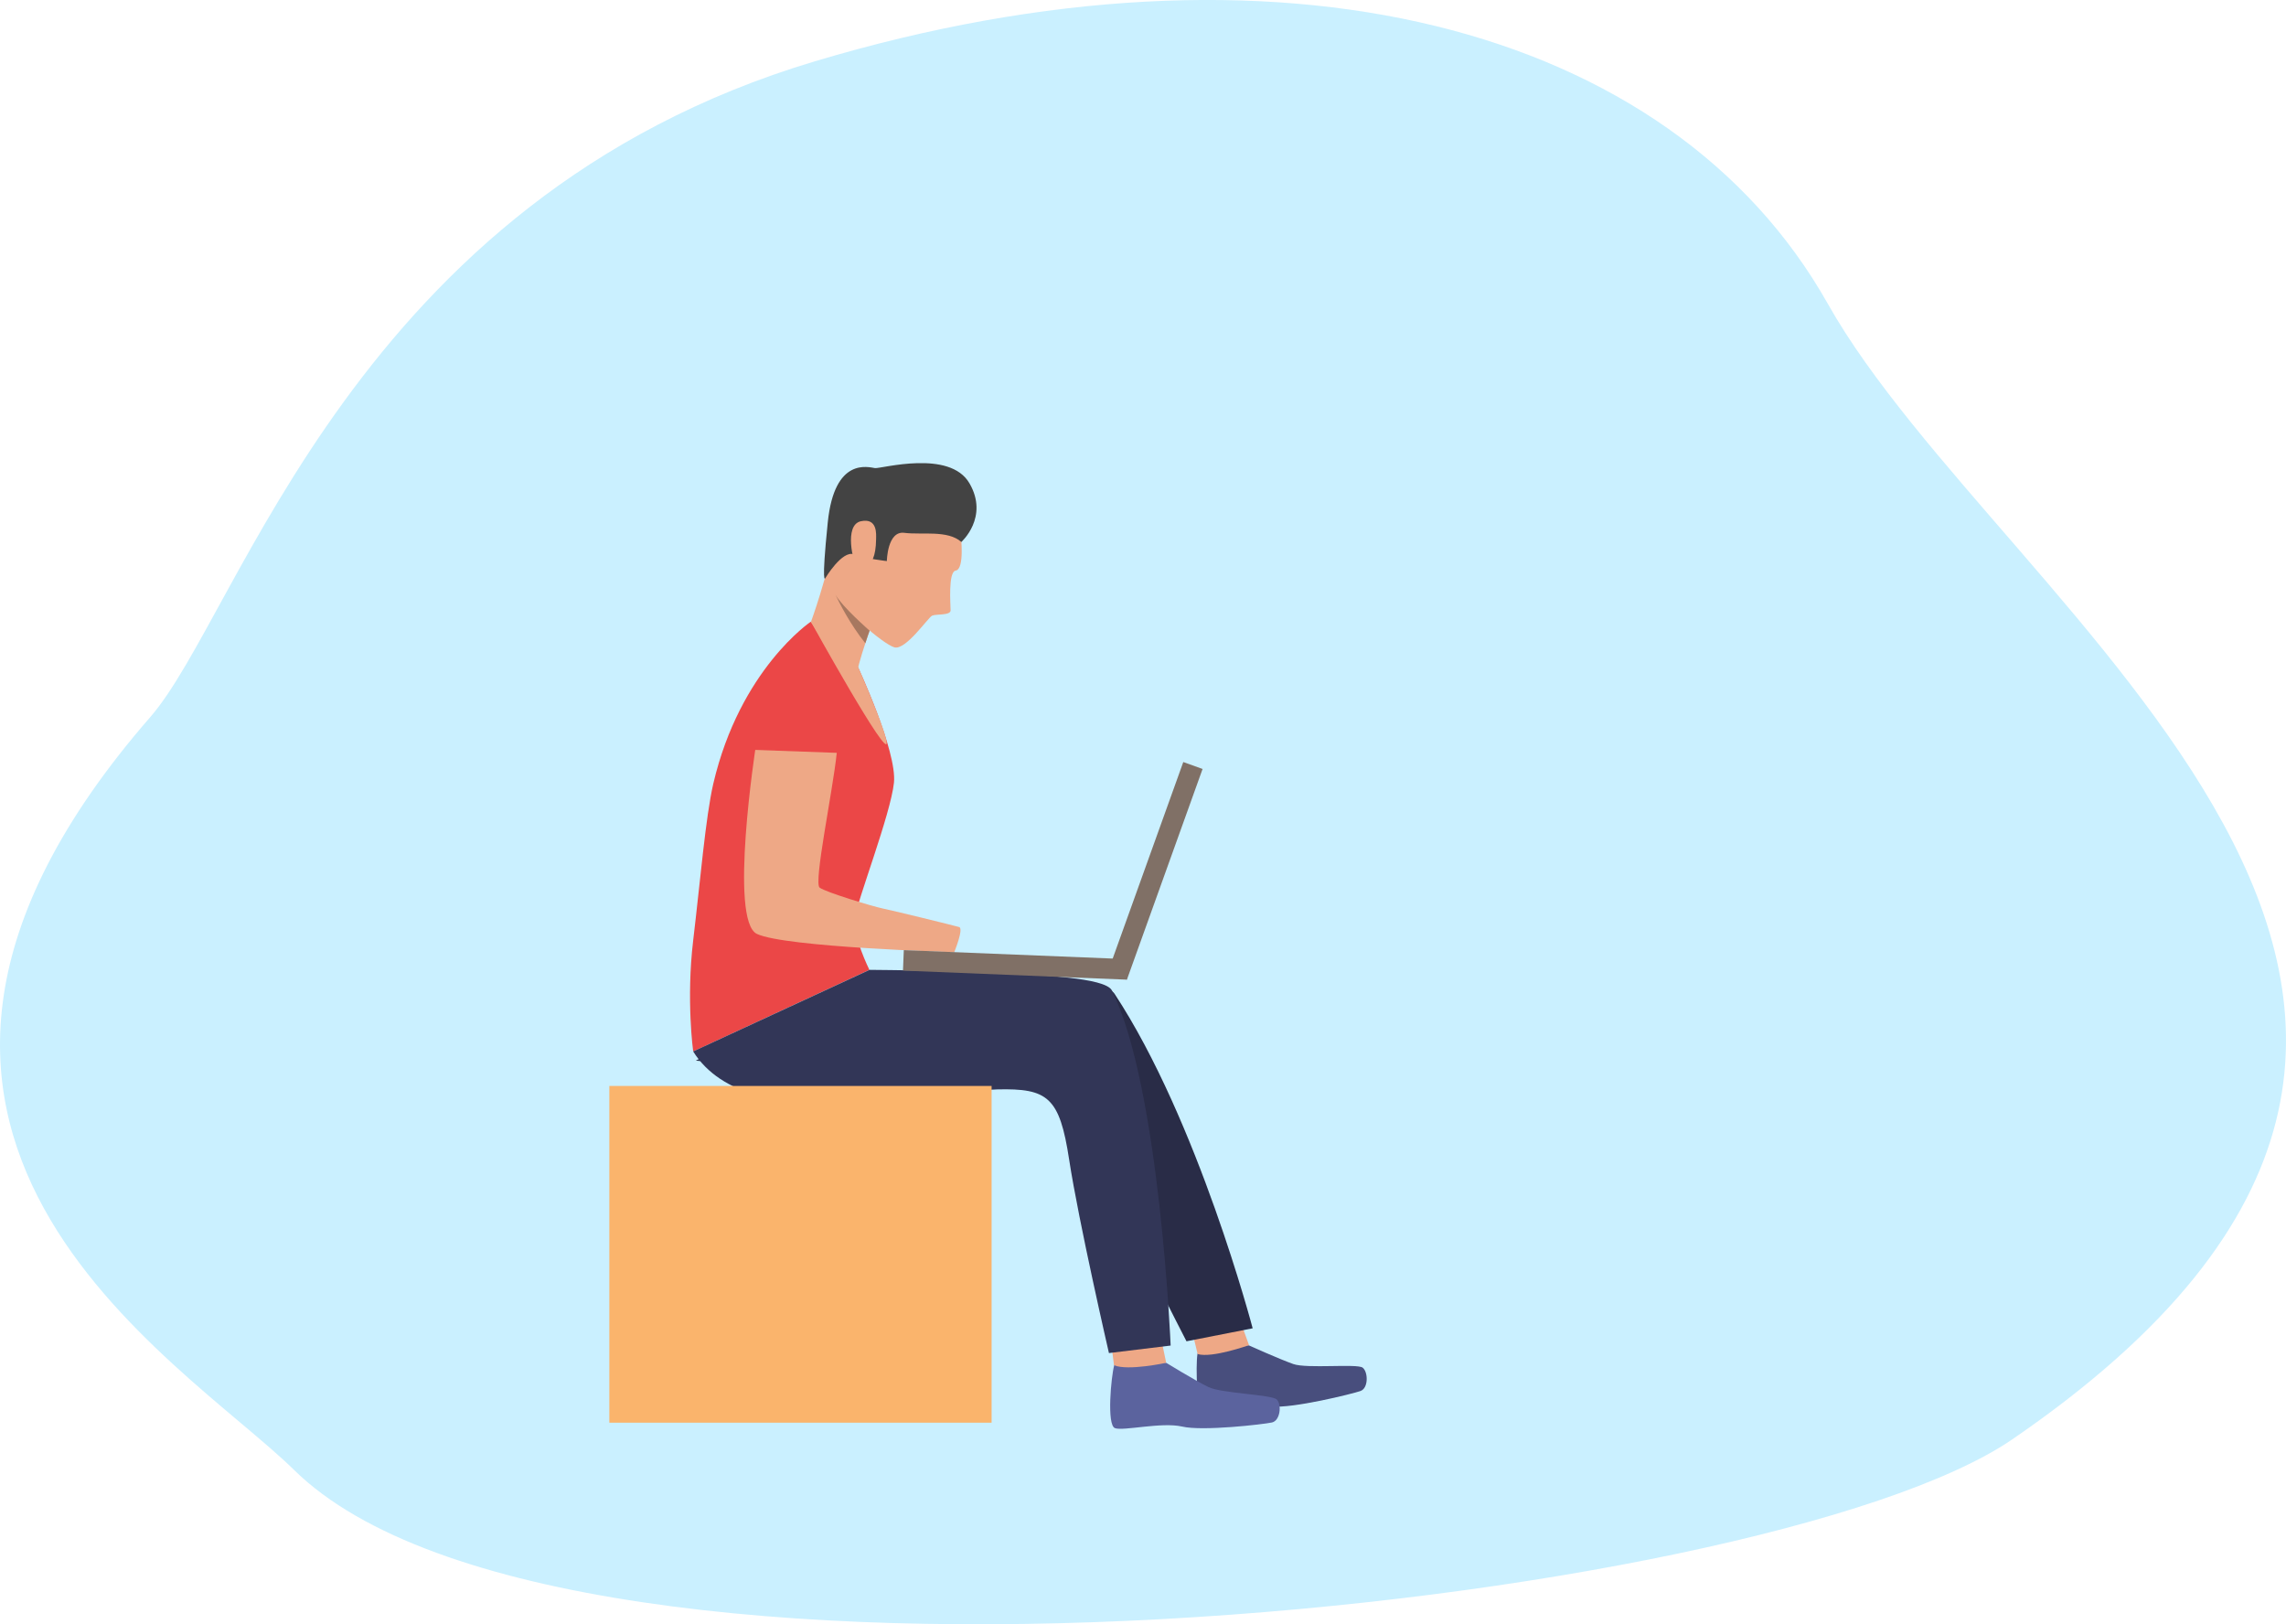 <svg class="technologies" width="608" height="432" viewBox="0 0 608 432" fill="none" xmlns="http://www.w3.org/2000/svg" style="marginBottom: 10px">

<g clip-path="url(#clip01)">
<path d="M78.26 390.994C48.259 361.524 -56.551 301.532 39.967 190.718C64.148 162.944 94.123 52.953 216.779 16.289C339.435 -20.375 444.219 6.398 486.143 80.804C532.341 162.79 704.132 267.052 535.225 382.798C469.095 428.12 150.828 462.266 78.26 390.994Z" fill="#CAF0FF"/>
</g>
<g clip-path="url(#clip02)">
<path class="line" opacity="0" d="M213.952 148.466H212.386V313.978H213.952V148.466Z" fill="#E0E0E0"/>
<path class="line" opacity="0" d="M326.148 148.466H324.582V313.978H326.148V148.466Z" fill="#E0E0E0"/>
<path class="line" opacity="0" d="M438.344 148.466H436.778V313.978H438.344V148.466Z" fill="#E0E0E0"/>
<g class="line" opacity="0">
<path d="M127.888 128.114H101V132.433H127.888V128.114Z" fill="#D9D9D9"/>
<path d="M139.119 136.05H101V140.368H139.119V136.05Z" fill="#D9D9D9"/>
<path d="M243.54 128.114H212.008V132.433H243.54V128.114Z" fill="#D9D9D9"/>
</g>
<g class="line" opacity="0">
<path d="M232.201 136.05H212.008V140.368H232.201V136.05Z" fill="#D9D9D9"/>
<path d="M345.693 128.114H326.148V132.433H345.693V128.114Z" fill="#D9D9D9"/>
</g>
<g class="line" opacity="0">
<path d="M348.933 136.05H326.148V140.368H348.933V136.05Z" fill="#D9D9D9"/>
<path d="M466.798 128.114H438.344V132.433H466.798V128.114Z" fill="#D9D9D9"/>
</g>
<g class="line" opacity="0">
<path d="M461.129 136.05H438.344V140.368H461.129V136.05Z" fill="#D9D9D9"/>
<path d="M231.068 323.803H213.196V329.58H231.068V323.803Z" fill="#B8B8B8"/>
</g>
<g class="line" opacity="0">
<path d="M344.019 323.803H326.148V329.58H344.019V323.803Z" fill="#B8B8B8"/>
<path d="M456.215 323.803H438.344V329.58H456.215V323.803Z" fill="#B8B8B8"/>
</g>
<g opacity="0" class="wave">
<path opacity="0.43" d="M510.91 264.8C475.923 264.8 445.471 249.684 413.777 233.921C374.633 214.433 334.139 194.352 280.2 199.858C245.753 203.367 224.156 217.402 205.043 229.765C187.766 240.993 171.46 250.818 149.323 251.682C113.58 253.031 101.216 237.808 101 236.836V227.065C101.054 227.227 108.829 244.34 149.323 244.124C169.246 244.016 183.932 234.461 200.994 223.448C220.755 210.6 243.216 196.079 279.445 192.354C335.543 186.632 377.009 207.254 417.125 227.173C459.077 248.065 499.139 267.607 549.784 250.656V258.7C535.314 263.558 523.814 264.8 510.91 264.8Z" fill="url(#paint0_linear)"/>
</g>
<g opacity="0" class="wave">
<path opacity="0.22" d="M300.826 262.964C275.017 262.964 254.5 245.582 234.469 228.577C219.243 215.675 203.477 202.503 185.282 196.025C129.67 176.159 101.27 212.382 101 212.706V201.693C101.324 201.316 106.399 194.73 121.031 188.468C134.367 182.745 156.828 178.157 187.712 188.953C207.311 195.755 223.563 209.575 239.328 222.909C271.238 249.954 298.828 273.329 346.665 236.729C382.894 209.035 417.071 182.583 450.708 172.92C483.59 163.473 517.875 170.383 550 202.503L549.784 212.49C481.592 144.039 423.55 187.388 351.254 242.667C332.087 257.296 315.619 262.964 300.826 262.964Z" fill="url(#paint1_linear)"/>
</g>
<g class="box" opacity="0">
<path opacity="0.32" d="M433.053 163.743H218.433C210.173 163.743 203.478 157.049 203.478 148.79V85.953C203.478 77.694 210.173 71 218.433 71H433.053C441.314 71 448.009 77.694 448.009 85.953V148.79C448.009 157.049 441.314 163.743 433.053 163.743Z" fill="url(#paint2_linear)"/>
<path class="circle"  style="transformOrigin: 50% 50%; transformBox: fill-box"
 d="M394.826 149.923C377.603 149.923 363.619 135.942 363.619 118.721C363.619 101.5 377.603 87.519 394.826 87.519C412.05 87.519 426.034 101.5 426.034 118.721C426.034 135.942 412.05 149.923 394.826 149.923ZM394.826 93.727C381.058 93.727 369.828 104.955 369.828 118.721C369.828 132.487 381.058 143.715 394.826 143.715C408.594 143.715 419.825 132.487 419.825 118.721C419.771 104.955 408.594 93.727 394.826 93.727Z" fill="url(#paint3_linear)"/>
<path d="M343.371 95.616H258.01V103.12H343.371V95.616Z" fill="white"/>
<path d="M343.371 114.942H270.59V122.446H343.371V114.942Z" fill="white"/>
<path d="M343.372 134.322H226.316V141.826H343.372V134.322Z" fill="white"/>
</g>

<g opacity="0" class="box">
<path opacity="0.74" d="M418.745 280.293H318.859C314.594 280.293 311.138 276.838 311.138 272.573V181.666C311.138 177.401 314.594 173.946 318.859 173.946H418.799C423.064 173.946 426.52 177.401 426.52 181.666V272.627C426.466 276.838 423.01 280.293 418.745 280.293Z" fill="url(#paint4_linear)"/>
<path  d="M363.997 253.247H324.798V257.674H363.997V253.247Z" fill="white"/>
<path class="stripe" style="transformOrigin: center left; transformBox: fill-box" d="M348.933 253.247H324.798V257.674H348.933V253.247Z" fill="#5BB1F7"/>
<path  d="M385.918 262.694H324.798V267.121H385.918V262.694Z" fill="white"/>
<path  class="stripe" style="transformOrigin: center left; transformBox: fill-box" d="M359.029 262.694H324.798V267.121H359.029V262.694Z" fill="#5BB1F7"/>
<path d="M412.698 260.211C412.698 265.286 408.594 269.443 403.465 269.443C398.39 269.443 394.232 265.34 394.232 260.211C394.232 255.137 398.336 250.98 403.465 250.98C408.54 250.98 412.698 255.083 412.698 260.211Z" fill="#5BB1F7"/>
<path d="M402.547 264.476L398.498 260.427L400.28 258.592L402.547 260.913L406.651 256.81L408.432 258.592L402.547 264.476Z" fill="white"/>
<filter id='inset-shadow' >
    <!-- Shadow offset -->
    <feOffset
            dx='0'
            dy='0'
          />
    <!-- Shadow blur -->
    <feGaussianBlur
            stdDeviation='0'
            result='offset-blur'
            class="box-shadow"
    >
      <!-- <animate attributeName="stdDeviation" calcMode="paced" begin="0s" dur="1" values="0;3" repeatCount="indefinite"/> -->
    </feGaussianBlur>
    <!-- Invert drop shadow to make an inset shadow-->
    <feComposite
            operator='out'
            in='SourceGraphic'
            in2='offset-blur'
            result='inverse'
          />
    <!-- Cut colour inside shadow -->
    <feFlood
            flood-color='black'
            flood-opacity='.95'
            result='color'
          />
    <feComposite
            operator='in'
            in='color'
            in2='inverse'
            result='shadow'
          />
    <!-- Placing shadow over element -->
    <feComposite
            operator='over'
            in='shadow'
            in2='SourceGraphic'
          />

  </filter>
<path style="transformOrigin: 50% 50%; transformBox: fill-box" class="play" d="M392.612 213.192L348.933 187.982V238.402L392.612 213.192Z" fill="url(#paint5_linear)" filter="url(#inset-shadow)"/>

</g>
<path d="M332.141 357.813C332.141 357.813 340.294 361.484 343.966 362.779C347.583 364.075 360.973 362.617 362.431 363.751C363.889 364.885 363.997 369.203 361.837 369.959C359.677 370.715 343.75 374.656 338.188 374.062C332.627 373.522 322.855 377.247 320.533 376.761C318.211 376.275 317.995 363.157 318.481 360.134C318.967 357.165 332.141 357.813 332.141 357.813Z" fill="#484E7D"/>
<path d="M330.306 352.523L332.195 357.759C332.195 357.759 322.369 361.268 318.535 360.134L317.24 354.79L330.306 352.523Z" fill="#EEA886"/>
<path d="M310.166 362.456C310.166 362.456 317.833 367.152 321.343 368.88C324.798 370.607 338.242 370.877 339.592 372.227C340.942 373.576 340.51 377.841 338.296 378.327C336.083 378.812 319.831 380.702 314.378 379.406C308.924 378.165 298.774 380.648 296.56 379.838C294.293 379.082 295.534 366.018 296.344 363.103C297.154 360.134 310.166 362.456 310.166 362.456Z" fill="#5B639E"/>
<path d="M309.032 357.003L310.166 362.456C310.166 362.456 300.016 364.669 296.29 363.103L295.588 357.597L309.032 357.003Z" fill="#EEA886"/>
<path d="M231.931 258.754C231.931 258.754 267.026 259.078 271.292 259.672C275.935 260.319 294.185 260.913 296.398 264.26C318.643 298 333.167 353.279 333.167 353.279L315.566 356.733C315.566 356.733 298.558 323.804 291.431 306.691C285.06 291.306 279.553 287.365 266.163 287.743C252.719 288.067 209.795 285.098 185.066 282.075L231.931 258.754Z" fill="#292C47"/>
<path d="M228.206 177.455C228.206 177.455 238.627 199.858 237.763 208.172C236.899 216.485 227.99 239.536 227.342 244.179C226.694 248.821 231.23 257.944 231.23 257.944L184.364 279.646C184.364 279.646 182.475 265.934 184.364 250.117C186.254 234.3 187.658 217.349 189.71 208.442C196.837 177.995 215.626 165.363 215.626 165.363L228.206 177.455Z" fill="#EB4747"/>
<path d="M231.284 257.944C231.284 257.944 266.379 258.268 270.644 258.862C275.287 259.51 293.969 259.834 295.75 263.45C308.493 289.2 311.354 357.867 311.354 357.867L294.941 359.864C294.941 359.864 286.896 324.991 284.358 308.418C281.82 291.792 278.689 289.416 265.245 289.74C251.801 290.064 199.212 303.506 184.364 279.645L231.284 257.944Z" fill="#323657"/>
<path d="M200.994 198.617C201.102 194.298 203.64 175.566 214.168 176.861C224.751 178.157 223.509 190.789 222.537 200.344C221.511 210.331 216.328 234.839 218.001 236.081C219.675 237.323 232.201 241.101 234.847 241.641C237.547 242.181 253.798 246.176 255.094 246.554C256.39 246.932 253.798 253.248 253.798 253.248C253.798 253.248 208.823 251.952 201.318 248.389C193.813 244.826 200.994 198.617 200.994 198.617Z" fill="#EEA886"/>
<path class="hand" d="M214.717 304.628C214.717 304.628 218.524 304.317 220.253 303.843C221.983 303.369 228.832 297.462 231.468 297.053C234.103 296.643 252.729 298.823 253.581 299.095C254.509 299.404 253.678 300.827 253.678 300.827L215.851 312.432L214.717 304.628Z" fill="#EEA886"/>
<path d="M299.888 255.102L240.382 252.698L240.162 258.146L299.668 260.55L299.888 255.102Z" fill="#807066"/>
<path d="M314.713 202.673L294.584 258.715L299.717 260.558L319.846 204.516L314.713 202.673Z" fill="#807066"/>
<path d="M255.526 142.204C255.526 142.204 256.66 151.381 254.176 151.759C252.124 152.083 252.826 160.936 252.826 162.34C252.826 163.743 248.939 163.258 247.913 163.743C246.833 164.229 240.894 173.029 237.87 172.165C234.847 171.301 223.616 161.692 221.511 156.618C219.405 151.543 223.023 133.729 228.152 127.629C233.227 121.529 253.474 126.117 255.526 142.204Z" fill="#EEA886"/>
<path d="M232.039 165.687C232.039 165.687 231.715 166.497 231.283 167.738C230.96 168.656 230.528 169.844 230.15 171.085C229.016 174.486 227.774 178.643 227.666 180.694C227.504 184.473 215.68 165.417 215.68 165.417C215.68 165.417 219.945 153.919 222.591 140.477C225.182 126.981 232.039 165.687 232.039 165.687Z" fill="#EEA886"/>
<path d="M255.688 144.147C255.688 144.147 263.085 137.561 257.848 128.546C252.611 119.477 234.469 124.659 232.741 124.497C231.014 124.282 221.943 121.42 220.161 138.911C218.379 156.402 219.513 153.756 219.513 153.756C219.513 153.756 223.995 146.253 227.126 147.44C230.312 148.628 235.873 149.222 235.873 149.222C235.873 149.222 235.981 141.07 240.57 141.718C245.16 142.312 252.071 140.908 255.688 144.147Z" fill="#434343"/>
<path d="M200.184 199.426L224.265 200.29C224.265 200.29 227.99 175.188 214.168 175.674C200.292 176.16 200.184 199.426 200.184 199.426Z" fill="#EB4747"/>
<path d="M233.011 143.392C233.011 142.258 233.497 137.615 228.908 138.641C224.372 139.721 227.072 149.87 227.666 150.247C228.26 150.625 232.903 152.839 233.011 143.392Z" fill="#EEA886"/>
<path d="M263.733 288.823H162.065V378.381H263.733V288.823Z" fill="#FAB46C"/>
<path d="M215.68 165.363C215.68 165.363 236.359 202.719 235.819 197.429C235.387 193.272 226.424 173.299 226.424 173.299L215.68 165.363Z" fill="#EEA886"/>
<path d="M231.284 167.738C230.96 168.656 230.528 169.843 230.15 171.085C225.993 165.903 223.077 160.019 222.213 158.183C223.941 161.314 231.284 167.738 231.284 167.738Z" fill="#A77860"/>
</g>
<defs>
<linearGradient id="paint0_linear" x1="101" y1="228.11" x2="549.769" y2="228.11" gradientUnits="userSpaceOnUse">
<stop stop-color="#FFC05C"/>
<stop offset="1" stop-color="#FF3857"/>
</linearGradient>
<linearGradient id="paint1_linear" x1="101" y1="215.969" x2="550.006" y2="215.969" gradientUnits="userSpaceOnUse">
<stop stop-color="#40D5E6"/>
<stop offset="1" stop-color="#5577FF"/>
</linearGradient>
<linearGradient id="paint2_linear" x1="203.486" y1="117.367" x2="448.032" y2="117.367" gradientUnits="userSpaceOnUse">
<stop stop-color="#40A9E6"/>
<stop offset="1" stop-color="#1FA9FF"/>
</linearGradient>
<linearGradient id="paint3_linear" x1="427.693" y1="15.744" x2="368.13" y2="202.318" gradientUnits="userSpaceOnUse">
<stop stop-color="#40D5E6"/>
<stop offset="1" stop-color="#5577FF"/>
</linearGradient>
<linearGradient id="paint4_linear" x1="368.811" y1="287.749" x2="368.811" y2="107.776" gradientUnits="userSpaceOnUse">
<stop stop-color="#8EC3F9"/>
<stop offset="1" stop-color="#B8EBFF"/>
</linearGradient>
<linearGradient id="paint5_linear" x1="370.775" y1="139.119" x2="370.775" y2="275.081" gradientUnits="userSpaceOnUse">
<stop stop-color="#40D5E6"/>
<stop offset="1" stop-color="#5577FF"/>
</linearGradient>
<clipPath id="clip01">
<rect width="608" height="432" fill="white"/>
</clipPath>
<clipPath id="clip02">
<rect width="449" height="309" fill="white" transform="translate(101 71)"/>
</clipPath>
</defs>
</svg>
